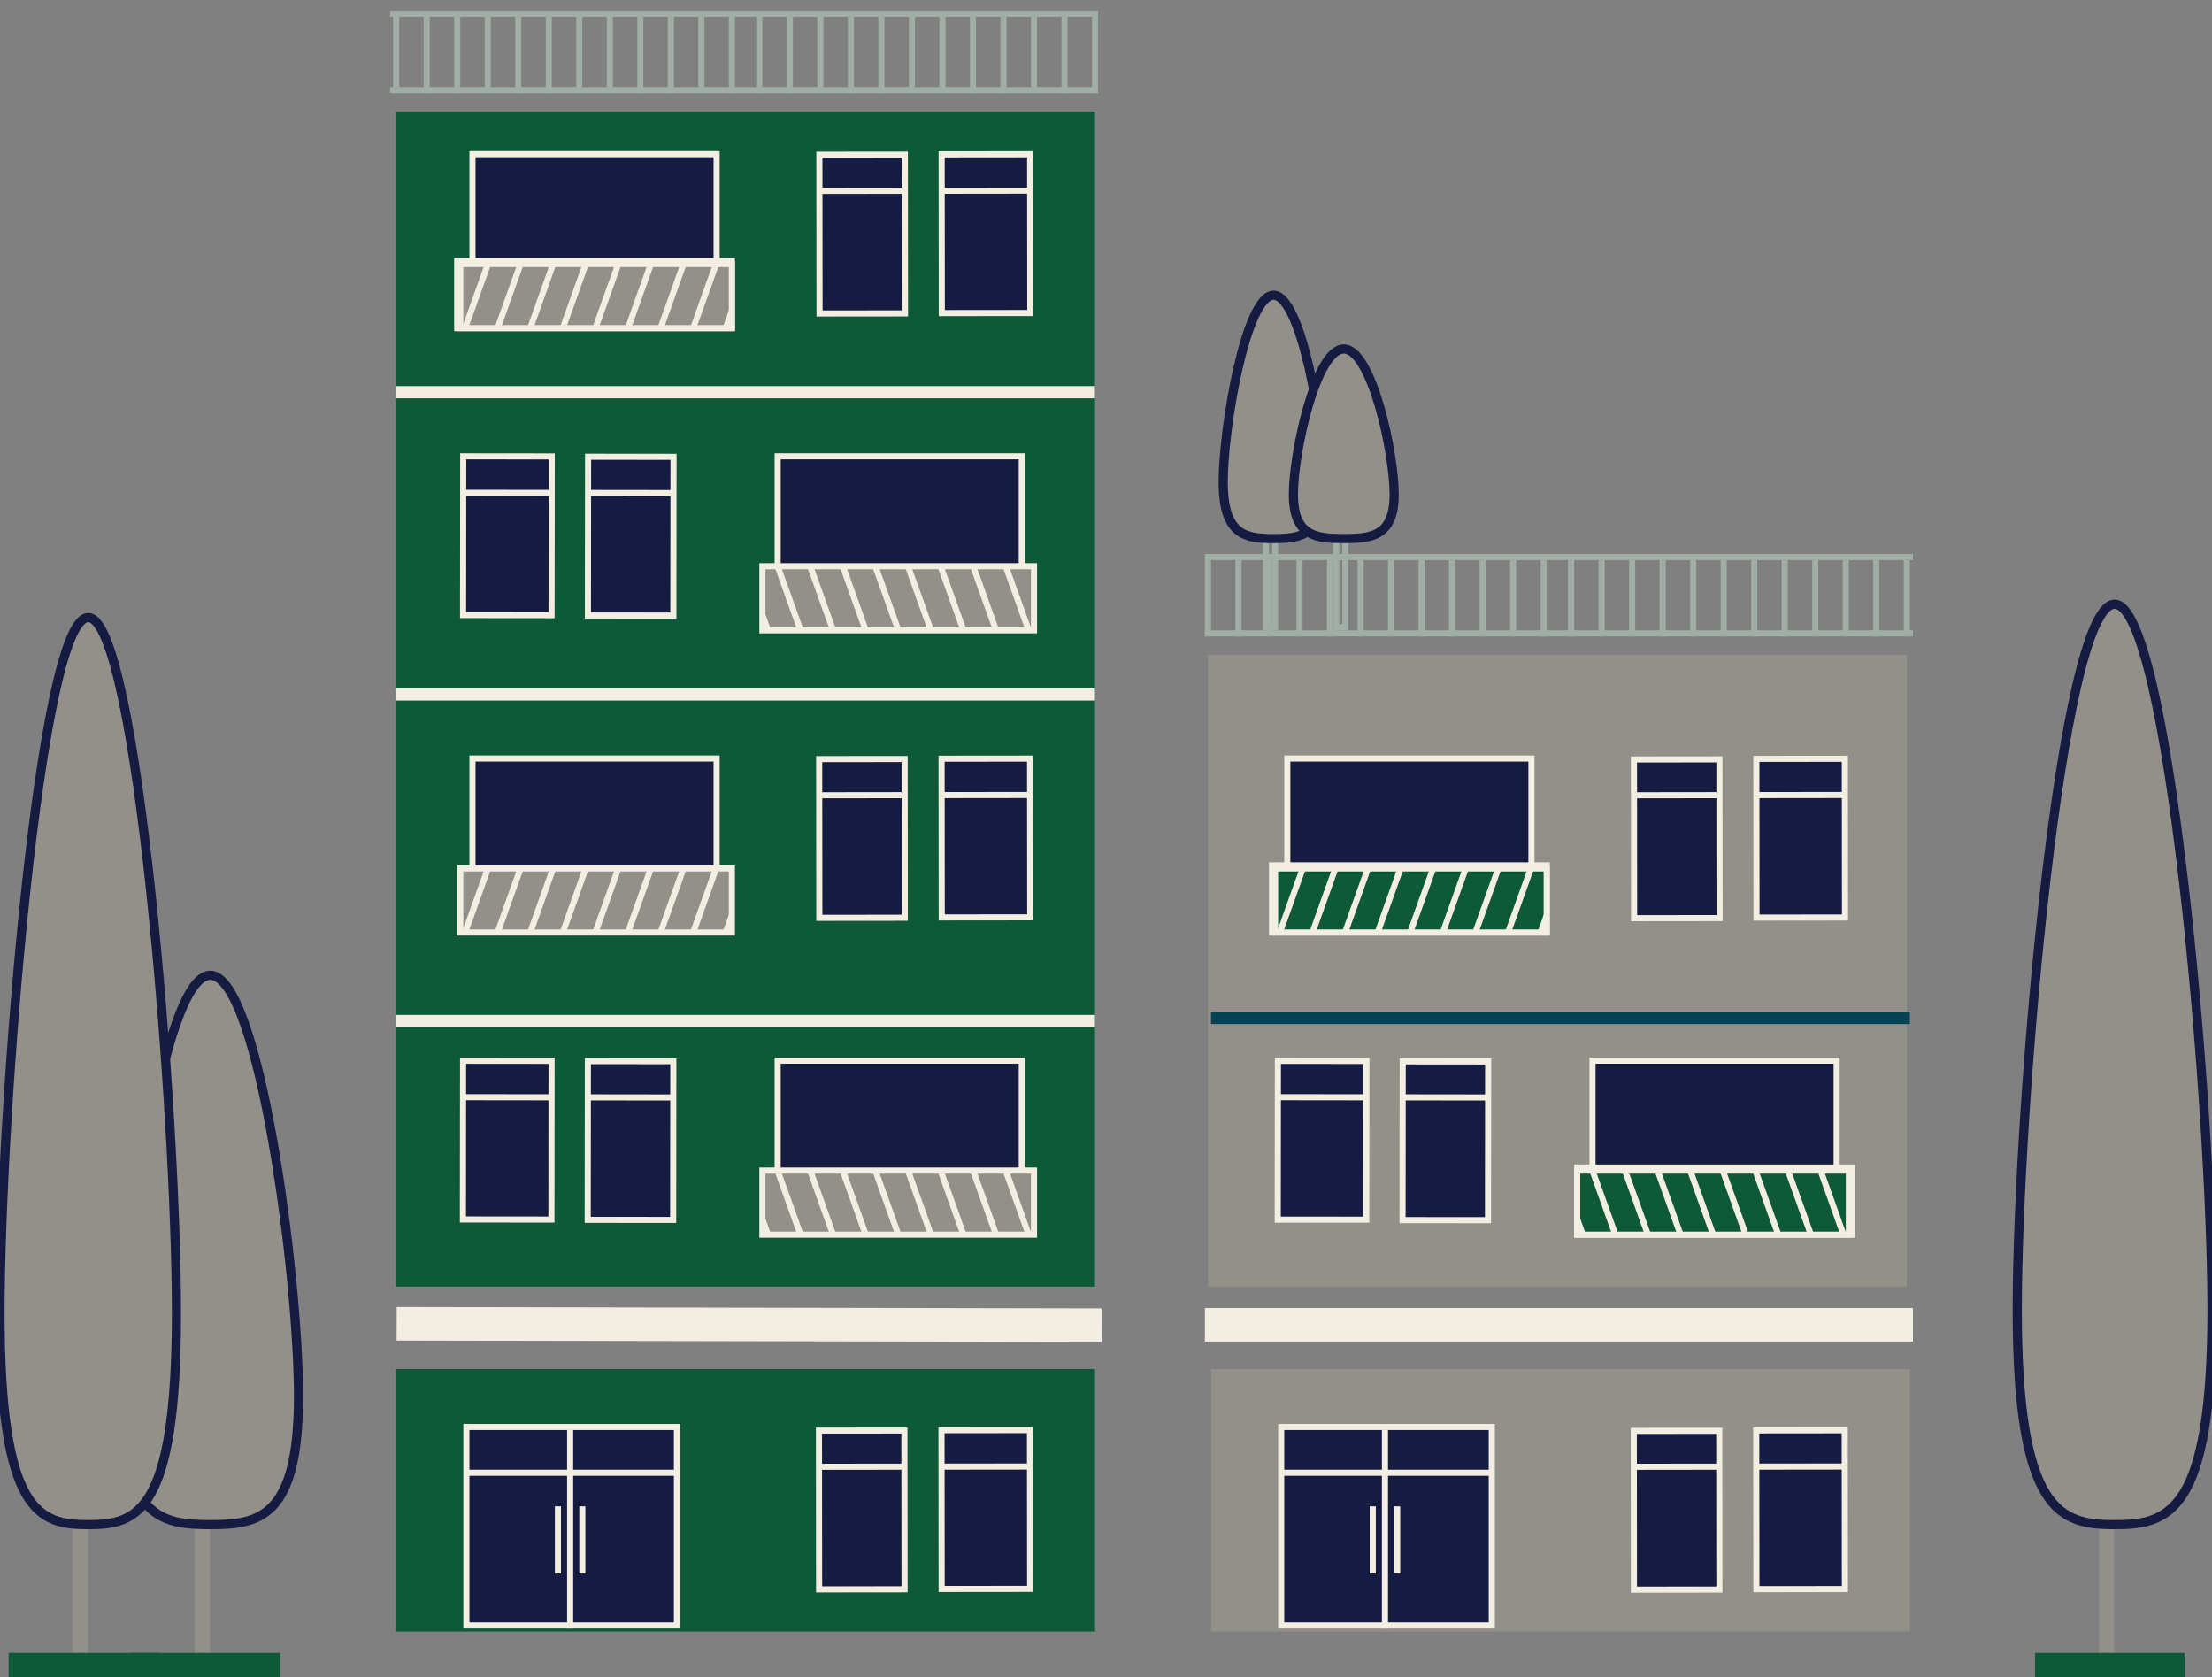 <svg xmlns="http://www.w3.org/2000/svg" xmlns:xlink="http://www.w3.org/1999/xlink" id="Capa_1" width="724.817" height="549.5" x="0" y="0" enable-background="new 176.182 261.5 724.817 549.5" version="1.1" viewBox="176.182 261.5 724.817 549.5" xml:space="preserve"><rect x="176.182" y="261.5" width="724.817" height="549.5" fill="#808080" stroke="none"/><g id="Capa_6"><g><rect width="5" height="46" x="240" y="758" fill="#93908A"/><path fill="#93908A" stroke="#161B41" stroke-miterlimit="10" stroke-width="3" d="M274,719c0-39.765-12.943-138-28.909-138 c-15.966,0-28.909,98.235-28.909,138s12.943,42,28.909,42C261.057,761,274,758.765,274,719z"/><rect width="5" height="46" x="864" y="758" fill="#93908A"/><path fill="#93908A" stroke="#161B41" stroke-miterlimit="10" stroke-width="3" d="M900.999,690.638 c0-66.616-14.286-231.188-31.908-231.188s-31.909,164.571-31.909,231.188c0,66.618,14.287,70.362,31.909,70.362 S900.999,757.256,900.999,690.638z"/><rect width="49" height="8" x="219" y="803" fill="#0D5938"/><rect width="5" height="46" x="200" y="758" fill="#93908A"/><path fill="#93908A" stroke="#161B41" stroke-miterlimit="10" stroke-width="3" d="M234,691.658 c0-65.652-12.943-227.84-28.909-227.84c-15.966,0-28.909,162.188-28.909,227.84c0,65.65,12.943,69.342,28.909,69.342 C221.057,761,234,757.31,234,691.658z"/><rect width="49" height="8" x="179" y="803" fill="#0D5938"/><rect width="49" height="8" x="843" y="803" fill="#0D5938"/><rect width="229" height="385" x="306" y="298" fill="#0D5938"/><line x1="535" x2="306" y1="489" y2="489" fill="none" stroke="#F3EEE2" stroke-miterlimit="10" stroke-width="4"/><line x1="535" x2="306" y1="596" y2="596" fill="none" stroke="#F3EEE2" stroke-miterlimit="10" stroke-width="4"/><rect width="229" height="86" x="306" y="710" fill="#0D5938"/><g><rect width="69" height="65" x="329" y="729" fill="#161B41" stroke="#F3EEE2" stroke-miterlimit="10" stroke-width="2"/><line x1="329" x2="398" y1="744" y2="744" fill="none" stroke="#F3EEE2" stroke-miterlimit="10" stroke-width="2"/></g><g><g><line x1="363" x2="363" y1="795" y2="730" fill="none" stroke="#F3EEE2" stroke-miterlimit="10" stroke-width="2"/></g><g><line x1="359" x2="359" y1="777" y2="755" fill="none" stroke="#F3EEE2" stroke-miterlimit="10" stroke-width="2"/></g><g><line x1="367" x2="367" y1="777" y2="755" fill="none" stroke="#F3EEE2" stroke-miterlimit="10" stroke-width="2"/></g></g><line x1="535" x2="306" y1="390" y2="390" fill="none" stroke="#F3EEE2" stroke-miterlimit="10" stroke-width="4"/><line x1="536" x2="304" y1="266" y2="266" fill="none" stroke="#A0AEA6" stroke-miterlimit="10" stroke-width="2"/><line x1="536" x2="304" y1="291" y2="291" fill="none" stroke="#A0AEA6" stroke-miterlimit="10" stroke-width="2"/><line x1="306" x2="306" y1="292" y2="267" fill="none" stroke="#A0AEA6" stroke-miterlimit="10" stroke-width="2"/><line x1="316" x2="316" y1="292" y2="267" fill="none" stroke="#A0AEA6" stroke-miterlimit="10" stroke-width="2"/><line x1="326" x2="326" y1="292" y2="267" fill="none" stroke="#A0AEA6" stroke-miterlimit="10" stroke-width="2"/><line x1="336" x2="336" y1="292" y2="267" fill="none" stroke="#A0AEA6" stroke-miterlimit="10" stroke-width="2"/><line x1="346" x2="346" y1="292" y2="267" fill="none" stroke="#A0AEA6" stroke-miterlimit="10" stroke-width="2"/><line x1="356" x2="356" y1="292" y2="267" fill="none" stroke="#A0AEA6" stroke-miterlimit="10" stroke-width="2"/><line x1="366" x2="366" y1="292" y2="267" fill="none" stroke="#A0AEA6" stroke-miterlimit="10" stroke-width="2"/><line x1="376" x2="376" y1="292" y2="267" fill="none" stroke="#A0AEA6" stroke-miterlimit="10" stroke-width="2"/><line x1="386" x2="386" y1="292" y2="267" fill="none" stroke="#A0AEA6" stroke-miterlimit="10" stroke-width="2"/><line x1="406" x2="406" y1="292" y2="267" fill="none" stroke="#A0AEA6" stroke-miterlimit="10" stroke-width="2"/><line x1="425" x2="425" y1="292" y2="267" fill="none" stroke="#A0AEA6" stroke-miterlimit="10" stroke-width="2"/><line x1="455" x2="455" y1="292" y2="267" fill="none" stroke="#A0AEA6" stroke-miterlimit="10" stroke-width="2"/><line x1="445" x2="445" y1="292" y2="267" fill="none" stroke="#A0AEA6" stroke-miterlimit="10" stroke-width="2"/><line x1="475" x2="475" y1="292" y2="267" fill="none" stroke="#A0AEA6" stroke-miterlimit="10" stroke-width="2"/><line x1="495" x2="495" y1="292" y2="267" fill="none" stroke="#A0AEA6" stroke-miterlimit="10" stroke-width="2"/><line x1="515" x2="515" y1="292" y2="267" fill="none" stroke="#A0AEA6" stroke-miterlimit="10" stroke-width="2"/><line x1="396" x2="396" y1="292" y2="267" fill="none" stroke="#A0AEA6" stroke-miterlimit="10" stroke-width="2"/><line x1="416" x2="416" y1="292" y2="267" fill="none" stroke="#A0AEA6" stroke-miterlimit="10" stroke-width="2"/><line x1="435" x2="435" y1="292" y2="267" fill="none" stroke="#A0AEA6" stroke-miterlimit="10" stroke-width="2"/><line x1="465" x2="465" y1="292" y2="267" fill="none" stroke="#A0AEA6" stroke-miterlimit="10" stroke-width="2"/><line x1="485" x2="485" y1="292" y2="267" fill="none" stroke="#A0AEA6" stroke-miterlimit="10" stroke-width="2"/><line x1="505" x2="505" y1="292" y2="267" fill="none" stroke="#A0AEA6" stroke-miterlimit="10" stroke-width="2"/><line x1="525" x2="525" y1="292" y2="267" fill="none" stroke="#A0AEA6" stroke-miterlimit="10" stroke-width="2"/><line x1="535" x2="535" y1="292" y2="267" fill="none" stroke="#A0AEA6" stroke-miterlimit="10" stroke-width="2"/><rect width="230.999" height="11" x="306.016" y="689.992" fill="#F3EEE2" transform="matrix(-1 -0.002 0.002 -1 841.779 1391.742)"/><rect width="29" height="52" x="484.825" y="311.952" fill="#161B41" stroke="#F3EEE2" stroke-miterlimit="10" stroke-width="2" transform="matrix(1 -0.001 0.001 1 -0.404 0.597)"/><line x1="513.793" x2="484.793" y1="323.957" y2="323.993" fill="none" stroke="#F3EEE2" stroke-miterlimit="10" stroke-width="2"/><rect width="28" height="52" x="444.794" y="312.046" fill="#161B41" stroke="#F3EEE2" stroke-miterlimit="10" stroke-width="2" transform="matrix(1 -0.001 0.001 1 -0.436 0.592)"/><line x1="472.793" x2="444.793" y1="324.008" y2="324.043" fill="none" stroke="#F3EEE2" stroke-miterlimit="10" stroke-width="2"/><rect width="80" height="52" x="331" y="312" fill="#161B41" stroke="#F3EEE2" stroke-miterlimit="10" stroke-width="2"/><rect width="90" height="22" x="326" y="347" fill="#161B41" stroke="#F3EEE2" stroke-miterlimit="10" stroke-width="2"/><g><g><rect id="SVGID_1_" width="89" height="21" x="327" y="348" fill="#93908A"/></g><g><defs><rect id="SVGID_13_" width="89" height="21" x="327" y="348"/></defs><clipPath id="SVGID_14_"><use overflow="visible" xlink:href="#SVGID_13_"/></clipPath><g clip-path="url(#SVGID_14_)"><line x1="418.797" x2="427.408" y1="370.5" y2="346.42" fill="none" stroke="#F3EEE2" stroke-miterlimit="10" stroke-width="2"/><line x1="413.457" x2="422.069" y1="370.5" y2="346.42" fill="none" stroke="#F3EEE2" stroke-miterlimit="10" stroke-width="2"/><line x1="402.777" x2="411.391" y1="370.5" y2="346.42" fill="none" stroke="#F3EEE2" stroke-miterlimit="10" stroke-width="2"/><line x1="392.1" x2="400.711" y1="370.5" y2="346.42" fill="none" stroke="#F3EEE2" stroke-miterlimit="10" stroke-width="2"/><line x1="381.42" x2="390.031" y1="370.5" y2="346.42" fill="none" stroke="#F3EEE2" stroke-miterlimit="10" stroke-width="2"/><line x1="370.741" x2="379.353" y1="370.5" y2="346.42" fill="none" stroke="#F3EEE2" stroke-miterlimit="10" stroke-width="2"/><line x1="360.063" x2="368.674" y1="370.5" y2="346.42" fill="none" stroke="#F3EEE2" stroke-miterlimit="10" stroke-width="2"/><line x1="349.383" x2="357.994" y1="370.5" y2="346.42" fill="none" stroke="#F3EEE2" stroke-miterlimit="10" stroke-width="2"/><line x1="338.703" x2="347.316" y1="370.5" y2="346.42" fill="none" stroke="#F3EEE2" stroke-miterlimit="10" stroke-width="2"/><line x1="328.024" x2="336.637" y1="370.5" y2="346.42" fill="none" stroke="#F3EEE2" stroke-miterlimit="10" stroke-width="2"/><line x1="317.346" x2="325.957" y1="370.5" y2="346.42" fill="none" stroke="#F3EEE2" stroke-miterlimit="10" stroke-width="2"/></g></g><g><rect id="SVGID_2_" width="89" height="21" x="327" y="348" fill="none" stroke="#F3EEE2" stroke-miterlimit="10" stroke-width="2"/></g></g><rect width="29" height="52" x="328.021" y="410.959" fill="#161B41" stroke="#F3EEE2" stroke-miterlimit="10" stroke-width="2" transform="matrix(-1 -0.001 0.001 -1 684.526 874.322)"/><line x1="328.018" x2="357.018" y1="422.957" y2="422.993" fill="none" stroke="#F3EEE2" stroke-miterlimit="10" stroke-width="2"/><rect width="28" height="52" x="368.981" y="411.042" fill="#161B41" stroke="#F3EEE2" stroke-miterlimit="10" stroke-width="2" transform="matrix(-1 -0.001 0.001 -1 765.398 874.579)"/><line x1="369.018" x2="397.018" y1="423.008" y2="423.043" fill="none" stroke="#F3EEE2" stroke-miterlimit="10" stroke-width="2"/><rect width="80" height="52" x="431" y="411" fill="#161B41" stroke="#F3EEE2" stroke-miterlimit="10" stroke-width="2"/><g><g><rect id="SVGID_3_" width="89" height="21" x="426" y="447" fill="#93908A"/></g><g><defs><rect id="SVGID_15_" width="89" height="21" x="426" y="447"/></defs><clipPath id="SVGID_16_"><use overflow="visible" xlink:href="#SVGID_15_"/></clipPath><g clip-path="url(#SVGID_16_)"><line x1="423.014" x2="414.402" y1="469.5" y2="445.42" fill="none" stroke="#F3EEE2" stroke-miterlimit="10" stroke-width="2"/><line x1="428.354" x2="419.741" y1="469.5" y2="445.42" fill="none" stroke="#F3EEE2" stroke-miterlimit="10" stroke-width="2"/><line x1="439.033" x2="430.42" y1="469.5" y2="445.42" fill="none" stroke="#F3EEE2" stroke-miterlimit="10" stroke-width="2"/><line x1="449.711" x2="441.1" y1="469.5" y2="445.42" fill="none" stroke="#F3EEE2" stroke-miterlimit="10" stroke-width="2"/><line x1="460.391" x2="451.779" y1="469.5" y2="445.42" fill="none" stroke="#F3EEE2" stroke-miterlimit="10" stroke-width="2"/><line x1="471.069" x2="462.458" y1="469.5" y2="445.42" fill="none" stroke="#F3EEE2" stroke-miterlimit="10" stroke-width="2"/><line x1="481.748" x2="473.137" y1="469.5" y2="445.42" fill="none" stroke="#F3EEE2" stroke-miterlimit="10" stroke-width="2"/><line x1="492.428" x2="483.816" y1="469.5" y2="445.42" fill="none" stroke="#F3EEE2" stroke-miterlimit="10" stroke-width="2"/><line x1="503.107" x2="494.494" y1="469.5" y2="445.42" fill="none" stroke="#F3EEE2" stroke-miterlimit="10" stroke-width="2"/><line x1="513.786" x2="505.174" y1="469.5" y2="445.42" fill="none" stroke="#F3EEE2" stroke-miterlimit="10" stroke-width="2"/><line x1="524.465" x2="515.854" y1="469.5" y2="445.42" fill="none" stroke="#F3EEE2" stroke-miterlimit="10" stroke-width="2"/></g></g><g><rect id="SVGID_4_" width="89" height="21" x="426" y="447" fill="none" stroke="#F3EEE2" stroke-miterlimit="10" stroke-width="2"/></g></g><rect width="29" height="52" x="484.834" y="509.952" fill="#161B41" stroke="#F3EEE2" stroke-miterlimit="10" stroke-width="2" transform="matrix(1 -0.001 0.001 1 -0.631 0.589)"/><line x1="513.793" x2="484.793" y1="521.957" y2="521.993" fill="none" stroke="#F3EEE2" stroke-miterlimit="10" stroke-width="2"/><rect width="28" height="52" x="444.786" y="510.045" fill="#161B41" stroke="#F3EEE2" stroke-miterlimit="10" stroke-width="2" transform="matrix(1 -0.001 0.001 1 -0.691 0.593)"/><line x1="472.793" x2="444.793" y1="522.008" y2="522.043" fill="none" stroke="#F3EEE2" stroke-miterlimit="10" stroke-width="2"/><rect width="29" height="52" x="484.845" y="729.952" fill="#161B41" stroke="#F3EEE2" stroke-miterlimit="10" stroke-width="2" transform="matrix(1 -0.001 0.001 1 -0.891 0.589)"/><line x1="513.793" x2="484.793" y1="741.957" y2="741.993" fill="none" stroke="#F3EEE2" stroke-miterlimit="10" stroke-width="2"/><rect width="28" height="52" x="444.776" y="730.045" fill="#161B41" stroke="#F3EEE2" stroke-miterlimit="10" stroke-width="2" transform="matrix(1 -0.001 0.001 1 -0.975 0.593)"/><line x1="472.793" x2="444.793" y1="742.008" y2="742.043" fill="none" stroke="#F3EEE2" stroke-miterlimit="10" stroke-width="2"/><rect width="80" height="52" x="331" y="510" fill="#161B41" stroke="#F3EEE2" stroke-miterlimit="10" stroke-width="2"/><g><g><rect id="SVGID_5_" width="89" height="21" x="327" y="546" fill="#93908A"/></g><g><defs><rect id="SVGID_17_" width="89" height="21" x="327" y="546"/></defs><clipPath id="SVGID_18_"><use overflow="visible" xlink:href="#SVGID_17_"/></clipPath><g clip-path="url(#SVGID_18_)"><line x1="418.797" x2="427.408" y1="568.5" y2="544.42" fill="none" stroke="#F3EEE2" stroke-miterlimit="10" stroke-width="2"/><line x1="413.457" x2="422.069" y1="568.5" y2="544.42" fill="none" stroke="#F3EEE2" stroke-miterlimit="10" stroke-width="2"/><line x1="402.777" x2="411.391" y1="568.5" y2="544.42" fill="none" stroke="#F3EEE2" stroke-miterlimit="10" stroke-width="2"/><line x1="392.1" x2="400.711" y1="568.5" y2="544.42" fill="none" stroke="#F3EEE2" stroke-miterlimit="10" stroke-width="2"/><line x1="381.42" x2="390.031" y1="568.5" y2="544.42" fill="none" stroke="#F3EEE2" stroke-miterlimit="10" stroke-width="2"/><line x1="370.741" x2="379.353" y1="568.5" y2="544.42" fill="none" stroke="#F3EEE2" stroke-miterlimit="10" stroke-width="2"/><line x1="360.063" x2="368.674" y1="568.5" y2="544.42" fill="none" stroke="#F3EEE2" stroke-miterlimit="10" stroke-width="2"/><line x1="349.383" x2="357.994" y1="568.5" y2="544.42" fill="none" stroke="#F3EEE2" stroke-miterlimit="10" stroke-width="2"/><line x1="338.703" x2="347.316" y1="568.5" y2="544.42" fill="none" stroke="#F3EEE2" stroke-miterlimit="10" stroke-width="2"/><line x1="328.024" x2="336.637" y1="568.5" y2="544.42" fill="none" stroke="#F3EEE2" stroke-miterlimit="10" stroke-width="2"/><line x1="317.346" x2="325.957" y1="568.5" y2="544.42" fill="none" stroke="#F3EEE2" stroke-miterlimit="10" stroke-width="2"/></g></g><g><rect id="SVGID_6_" width="89" height="21" x="327" y="546" fill="none" stroke="#F3EEE2" stroke-miterlimit="10" stroke-width="2"/></g></g><rect width="29" height="52" x="328.029" y="608.96" fill="#161B41" stroke="#F3EEE2" stroke-miterlimit="10" stroke-width="2" transform="matrix(-1 -0.001 0.001 -1 684.289 1270.335)"/><line x1="328.018" x2="357.018" y1="620.957" y2="620.993" fill="none" stroke="#F3EEE2" stroke-miterlimit="10" stroke-width="2"/><rect width="28" height="52" x="368.972" y="609.042" fill="#161B41" stroke="#F3EEE2" stroke-miterlimit="10" stroke-width="2" transform="matrix(-1 -0.001 0.001 -1 765.125 1270.579)"/><line x1="369.018" x2="397.018" y1="621.008" y2="621.043" fill="none" stroke="#F3EEE2" stroke-miterlimit="10" stroke-width="2"/><rect width="80" height="52" x="431" y="609" fill="#161B41" stroke="#F3EEE2" stroke-miterlimit="10" stroke-width="2"/><g><g><rect id="SVGID_7_" width="89" height="21" x="426" y="645" fill="#93908A"/></g><g><defs><rect id="SVGID_19_" width="89" height="21" x="426" y="645"/></defs><clipPath id="SVGID_20_"><use overflow="visible" xlink:href="#SVGID_19_"/></clipPath><g clip-path="url(#SVGID_20_)"><line x1="423.014" x2="414.402" y1="667.5" y2="643.42" fill="none" stroke="#F3EEE2" stroke-miterlimit="10" stroke-width="2"/><line x1="428.354" x2="419.741" y1="667.5" y2="643.42" fill="none" stroke="#F3EEE2" stroke-miterlimit="10" stroke-width="2"/><line x1="439.033" x2="430.42" y1="667.5" y2="643.42" fill="none" stroke="#F3EEE2" stroke-miterlimit="10" stroke-width="2"/><line x1="449.711" x2="441.1" y1="667.5" y2="643.42" fill="none" stroke="#F3EEE2" stroke-miterlimit="10" stroke-width="2"/><line x1="460.391" x2="451.779" y1="667.5" y2="643.42" fill="none" stroke="#F3EEE2" stroke-miterlimit="10" stroke-width="2"/><line x1="471.069" x2="462.458" y1="667.5" y2="643.42" fill="none" stroke="#F3EEE2" stroke-miterlimit="10" stroke-width="2"/><line x1="481.748" x2="473.137" y1="667.5" y2="643.42" fill="none" stroke="#F3EEE2" stroke-miterlimit="10" stroke-width="2"/><line x1="492.428" x2="483.816" y1="667.5" y2="643.42" fill="none" stroke="#F3EEE2" stroke-miterlimit="10" stroke-width="2"/><line x1="503.107" x2="494.494" y1="667.5" y2="643.42" fill="none" stroke="#F3EEE2" stroke-miterlimit="10" stroke-width="2"/><line x1="513.786" x2="505.174" y1="667.5" y2="643.42" fill="none" stroke="#F3EEE2" stroke-miterlimit="10" stroke-width="2"/><line x1="524.465" x2="515.854" y1="667.5" y2="643.42" fill="none" stroke="#F3EEE2" stroke-miterlimit="10" stroke-width="2"/></g></g><g><rect id="SVGID_8_" width="89" height="21" x="426" y="645" fill="none" stroke="#F3EEE2" stroke-miterlimit="10" stroke-width="2"/></g></g><rect width="229" height="207" x="572" y="476" fill="#93908A"/><line x1="802" x2="573" y1="595" y2="595" fill="none" stroke="#054354" stroke-miterlimit="10" stroke-width="4"/><rect width="229" height="86" x="573" y="710" fill="#93908A"/><g><rect width="69" height="65" x="596" y="729" fill="#161B41" stroke="#F3EEE2" stroke-miterlimit="10" stroke-width="2"/><line x1="596" x2="665" y1="744" y2="744" fill="none" stroke="#F3EEE2" stroke-miterlimit="10" stroke-width="2"/></g><g><g><line x1="630" x2="630" y1="795" y2="730" fill="none" stroke="#F3EEE2" stroke-miterlimit="10" stroke-width="2"/></g><g><line x1="626" x2="626" y1="777" y2="755" fill="none" stroke="#F3EEE2" stroke-miterlimit="10" stroke-width="2"/></g><g><line x1="634" x2="634" y1="777" y2="755" fill="none" stroke="#F3EEE2" stroke-miterlimit="10" stroke-width="2"/></g></g><line x1="571" x2="803" y1="444" y2="444" fill="none" stroke="#A0AEA6" stroke-miterlimit="10" stroke-width="2"/><line x1="571" x2="803" y1="469" y2="469" fill="none" stroke="#A0AEA6" stroke-miterlimit="10" stroke-width="2"/><line x1="801" x2="801" y1="470" y2="445" fill="none" stroke="#A0AEA6" stroke-miterlimit="10" stroke-width="2"/><line x1="791" x2="791" y1="470" y2="445" fill="none" stroke="#A0AEA6" stroke-miterlimit="10" stroke-width="2"/><line x1="781" x2="781" y1="470" y2="445" fill="none" stroke="#A0AEA6" stroke-miterlimit="10" stroke-width="2"/><line x1="771" x2="771" y1="470" y2="445" fill="none" stroke="#A0AEA6" stroke-miterlimit="10" stroke-width="2"/><line x1="761" x2="761" y1="470" y2="445" fill="none" stroke="#A0AEA6" stroke-miterlimit="10" stroke-width="2"/><line x1="751" x2="751" y1="470" y2="445" fill="none" stroke="#A0AEA6" stroke-miterlimit="10" stroke-width="2"/><line x1="741" x2="741" y1="470" y2="445" fill="none" stroke="#A0AEA6" stroke-miterlimit="10" stroke-width="2"/><line x1="731" x2="731" y1="470" y2="445" fill="none" stroke="#A0AEA6" stroke-miterlimit="10" stroke-width="2"/><line x1="721" x2="721" y1="470" y2="445" fill="none" stroke="#A0AEA6" stroke-miterlimit="10" stroke-width="2"/><line x1="701" x2="701" y1="470" y2="445" fill="none" stroke="#A0AEA6" stroke-miterlimit="10" stroke-width="2"/><line x1="682" x2="682" y1="470" y2="445" fill="none" stroke="#A0AEA6" stroke-miterlimit="10" stroke-width="2"/><line x1="652" x2="652" y1="470" y2="445" fill="none" stroke="#A0AEA6" stroke-miterlimit="10" stroke-width="2"/><line x1="662" x2="662" y1="470" y2="445" fill="none" stroke="#A0AEA6" stroke-miterlimit="10" stroke-width="2"/><line x1="632" x2="632" y1="470" y2="445" fill="none" stroke="#A0AEA6" stroke-miterlimit="10" stroke-width="2"/><line x1="612" x2="612" y1="470" y2="445" fill="none" stroke="#A0AEA6" stroke-miterlimit="10" stroke-width="2"/><line x1="592" x2="592" y1="470" y2="445" fill="none" stroke="#A0AEA6" stroke-miterlimit="10" stroke-width="2"/><line x1="711" x2="711" y1="470" y2="445" fill="none" stroke="#A0AEA6" stroke-miterlimit="10" stroke-width="2"/><line x1="691" x2="691" y1="470" y2="445" fill="none" stroke="#A0AEA6" stroke-miterlimit="10" stroke-width="2"/><line x1="672" x2="672" y1="470" y2="445" fill="none" stroke="#A0AEA6" stroke-miterlimit="10" stroke-width="2"/><line x1="642" x2="642" y1="470" y2="445" fill="none" stroke="#A0AEA6" stroke-miterlimit="10" stroke-width="2"/><line x1="622" x2="622" y1="470" y2="445" fill="none" stroke="#A0AEA6" stroke-miterlimit="10" stroke-width="2"/><line x1="602" x2="602" y1="470" y2="445" fill="none" stroke="#A0AEA6" stroke-miterlimit="10" stroke-width="2"/><line x1="582" x2="582" y1="470" y2="445" fill="none" stroke="#A0AEA6" stroke-miterlimit="10" stroke-width="2"/><line x1="572" x2="572" y1="470" y2="445" fill="none" stroke="#A0AEA6" stroke-miterlimit="10" stroke-width="2"/><rect width="232" height="11" x="571" y="690" fill="#F3EEE2"/><rect width="3" height="32" x="591" y="435" fill="none" stroke="#A0AEA6" stroke-miterlimit="10" stroke-width="2"/><path fill="#93908A" stroke="#161B41" stroke-miterlimit="10" stroke-width="3" d="M577,419.35 c0-17.613,7.392-61.123,16.51-61.123c9.117,0,16.508,43.509,16.508,61.123c0,17.612-7.391,18.604-16.508,18.604 C584.392,437.952,577,436.962,577,419.35z"/><rect width="3" height="32" x="614" y="435" fill="none" stroke="#A0AEA6" stroke-miterlimit="10" stroke-width="2"/><path fill="#93908A" stroke="#161B41" stroke-miterlimit="10" stroke-width="3" d="M600,423.458 c0-13.724,7.392-47.624,16.51-47.624c9.117,0,16.508,33.9,16.508,47.624c0,13.723-7.391,14.494-16.508,14.494 C607.392,437.952,600,437.181,600,423.458z"/><rect width="29" height="52" x="751.834" y="509.939" fill="#161B41" stroke="#F3EEE2" stroke-miterlimit="10" stroke-width="2" transform="matrix(1 -0.001 0.001 1 -0.649 0.929)"/><line x1="780.793" x2="751.793" y1="521.957" y2="521.993" fill="none" stroke="#F3EEE2" stroke-miterlimit="10" stroke-width="2"/><rect width="28" height="52.001" x="711.786" y="510.057" fill="#161B41" stroke="#F3EEE2" stroke-miterlimit="10" stroke-width="2" transform="matrix(1 -0.001 0.001 1 -0.71 0.962)"/><line x1="739.793" x2="711.793" y1="522.008" y2="522.043" fill="none" stroke="#F3EEE2" stroke-miterlimit="10" stroke-width="2"/><rect width="29" height="52" x="751.844" y="729.939" fill="#161B41" stroke="#F3EEE2" stroke-miterlimit="10" stroke-width="2" transform="matrix(1 -0.001 0.001 1 -0.916 0.93)"/><line x1="780.793" x2="751.793" y1="741.957" y2="741.993" fill="none" stroke="#F3EEE2" stroke-miterlimit="10" stroke-width="2"/><rect width="28" height="52" x="711.776" y="730.057" fill="#161B41" stroke="#F3EEE2" stroke-miterlimit="10" stroke-width="2" transform="matrix(1 -0.001 0.001 1 -0.975 0.937)"/><line x1="739.793" x2="711.793" y1="742.008" y2="742.043" fill="none" stroke="#F3EEE2" stroke-miterlimit="10" stroke-width="2"/><rect width="80" height="52" x="598" y="510" fill="#161B41" stroke="#F3EEE2" stroke-miterlimit="10" stroke-width="2"/><rect width="90" height="22" x="593" y="545" fill="#161B41" stroke="#F3EEE2" stroke-miterlimit="10" stroke-width="2"/><g><g><rect id="SVGID_9_" width="89" height="21" x="594" y="546" fill="#0D5938"/></g><g><defs><rect id="SVGID_21_" width="89" height="21" x="594" y="546"/></defs><clipPath id="SVGID_22_"><use overflow="visible" xlink:href="#SVGID_21_"/></clipPath><g clip-path="url(#SVGID_22_)"><line x1="685.797" x2="694.408" y1="568.5" y2="544.42" fill="none" stroke="#F3EEE2" stroke-miterlimit="10" stroke-width="2"/><line x1="680.457" x2="689.068" y1="568.5" y2="544.42" fill="none" stroke="#F3EEE2" stroke-miterlimit="10" stroke-width="2"/><line x1="669.777" x2="678.391" y1="568.5" y2="544.42" fill="none" stroke="#F3EEE2" stroke-miterlimit="10" stroke-width="2"/><line x1="659.1" x2="667.711" y1="568.5" y2="544.42" fill="none" stroke="#F3EEE2" stroke-miterlimit="10" stroke-width="2"/><line x1="648.42" x2="657.031" y1="568.5" y2="544.42" fill="none" stroke="#F3EEE2" stroke-miterlimit="10" stroke-width="2"/><line x1="637.741" x2="646.352" y1="568.5" y2="544.42" fill="none" stroke="#F3EEE2" stroke-miterlimit="10" stroke-width="2"/><line x1="627.063" x2="635.674" y1="568.5" y2="544.42" fill="none" stroke="#F3EEE2" stroke-miterlimit="10" stroke-width="2"/><line x1="616.383" x2="624.994" y1="568.5" y2="544.42" fill="none" stroke="#F3EEE2" stroke-miterlimit="10" stroke-width="2"/><line x1="605.703" x2="614.316" y1="568.5" y2="544.42" fill="none" stroke="#F3EEE2" stroke-miterlimit="10" stroke-width="2"/><line x1="595.024" x2="603.637" y1="568.5" y2="544.42" fill="none" stroke="#F3EEE2" stroke-miterlimit="10" stroke-width="2"/><line x1="584.346" x2="592.957" y1="568.5" y2="544.42" fill="none" stroke="#F3EEE2" stroke-miterlimit="10" stroke-width="2"/></g></g><g><rect id="SVGID_10_" width="89" height="21" x="594" y="546" fill="none" stroke="#F3EEE2" stroke-miterlimit="10" stroke-width="2"/></g></g><rect width="29" height="52" x="595.029" y="608.947" fill="#161B41" stroke="#F3EEE2" stroke-miterlimit="10" stroke-width="2" transform="matrix(-1 -0.001 0.001 -1 1218.289 1270.633)"/><line x1="595.018" x2="624.018" y1="620.957" y2="620.993" fill="none" stroke="#F3EEE2" stroke-miterlimit="10" stroke-width="2"/><rect width="28" height="52" x="635.972" y="609.054" fill="#161B41" stroke="#F3EEE2" stroke-miterlimit="10" stroke-width="2" transform="matrix(-1 -0.001 0.001 -1 1299.124 1270.947)"/><line x1="636.018" x2="664.018" y1="621.008" y2="621.043" fill="none" stroke="#F3EEE2" stroke-miterlimit="10" stroke-width="2"/><rect width="80" height="52" x="698" y="609" fill="#161B41" stroke="#F3EEE2" stroke-miterlimit="10" stroke-width="2"/><rect width="90" height="22" x="693" y="644" fill="#161B41" stroke="#F3EEE2" stroke-miterlimit="10" stroke-width="2"/><g><g><rect id="SVGID_11_" width="89" height="21" x="693" y="645" fill="#0D5938"/></g><g><defs><rect id="SVGID_23_" width="89" height="21" x="693" y="645"/></defs><clipPath id="SVGID_24_"><use overflow="visible" xlink:href="#SVGID_23_"/></clipPath><g clip-path="url(#SVGID_24_)"><line x1="690.014" x2="681.402" y1="667.5" y2="643.42" fill="none" stroke="#F3EEE2" stroke-miterlimit="10" stroke-width="2"/><line x1="695.354" x2="686.741" y1="667.5" y2="643.42" fill="none" stroke="#F3EEE2" stroke-miterlimit="10" stroke-width="2"/><line x1="706.033" x2="697.42" y1="667.5" y2="643.42" fill="none" stroke="#F3EEE2" stroke-miterlimit="10" stroke-width="2"/><line x1="716.711" x2="708.1" y1="667.5" y2="643.42" fill="none" stroke="#F3EEE2" stroke-miterlimit="10" stroke-width="2"/><line x1="727.391" x2="718.779" y1="667.5" y2="643.42" fill="none" stroke="#F3EEE2" stroke-miterlimit="10" stroke-width="2"/><line x1="738.068" x2="729.458" y1="667.5" y2="643.42" fill="none" stroke="#F3EEE2" stroke-miterlimit="10" stroke-width="2"/><line x1="748.748" x2="740.137" y1="667.5" y2="643.42" fill="none" stroke="#F3EEE2" stroke-miterlimit="10" stroke-width="2"/><line x1="759.428" x2="750.816" y1="667.5" y2="643.42" fill="none" stroke="#F3EEE2" stroke-miterlimit="10" stroke-width="2"/><line x1="770.107" x2="761.494" y1="667.5" y2="643.42" fill="none" stroke="#F3EEE2" stroke-miterlimit="10" stroke-width="2"/><line x1="780.786" x2="772.174" y1="667.5" y2="643.42" fill="none" stroke="#F3EEE2" stroke-miterlimit="10" stroke-width="2"/><line x1="791.465" x2="782.854" y1="667.5" y2="643.42" fill="none" stroke="#F3EEE2" stroke-miterlimit="10" stroke-width="2"/></g></g><g><rect id="SVGID_12_" width="89" height="21" x="693" y="645" fill="none" stroke="#F3EEE2" stroke-miterlimit="10" stroke-width="2"/></g></g></g></g></svg>